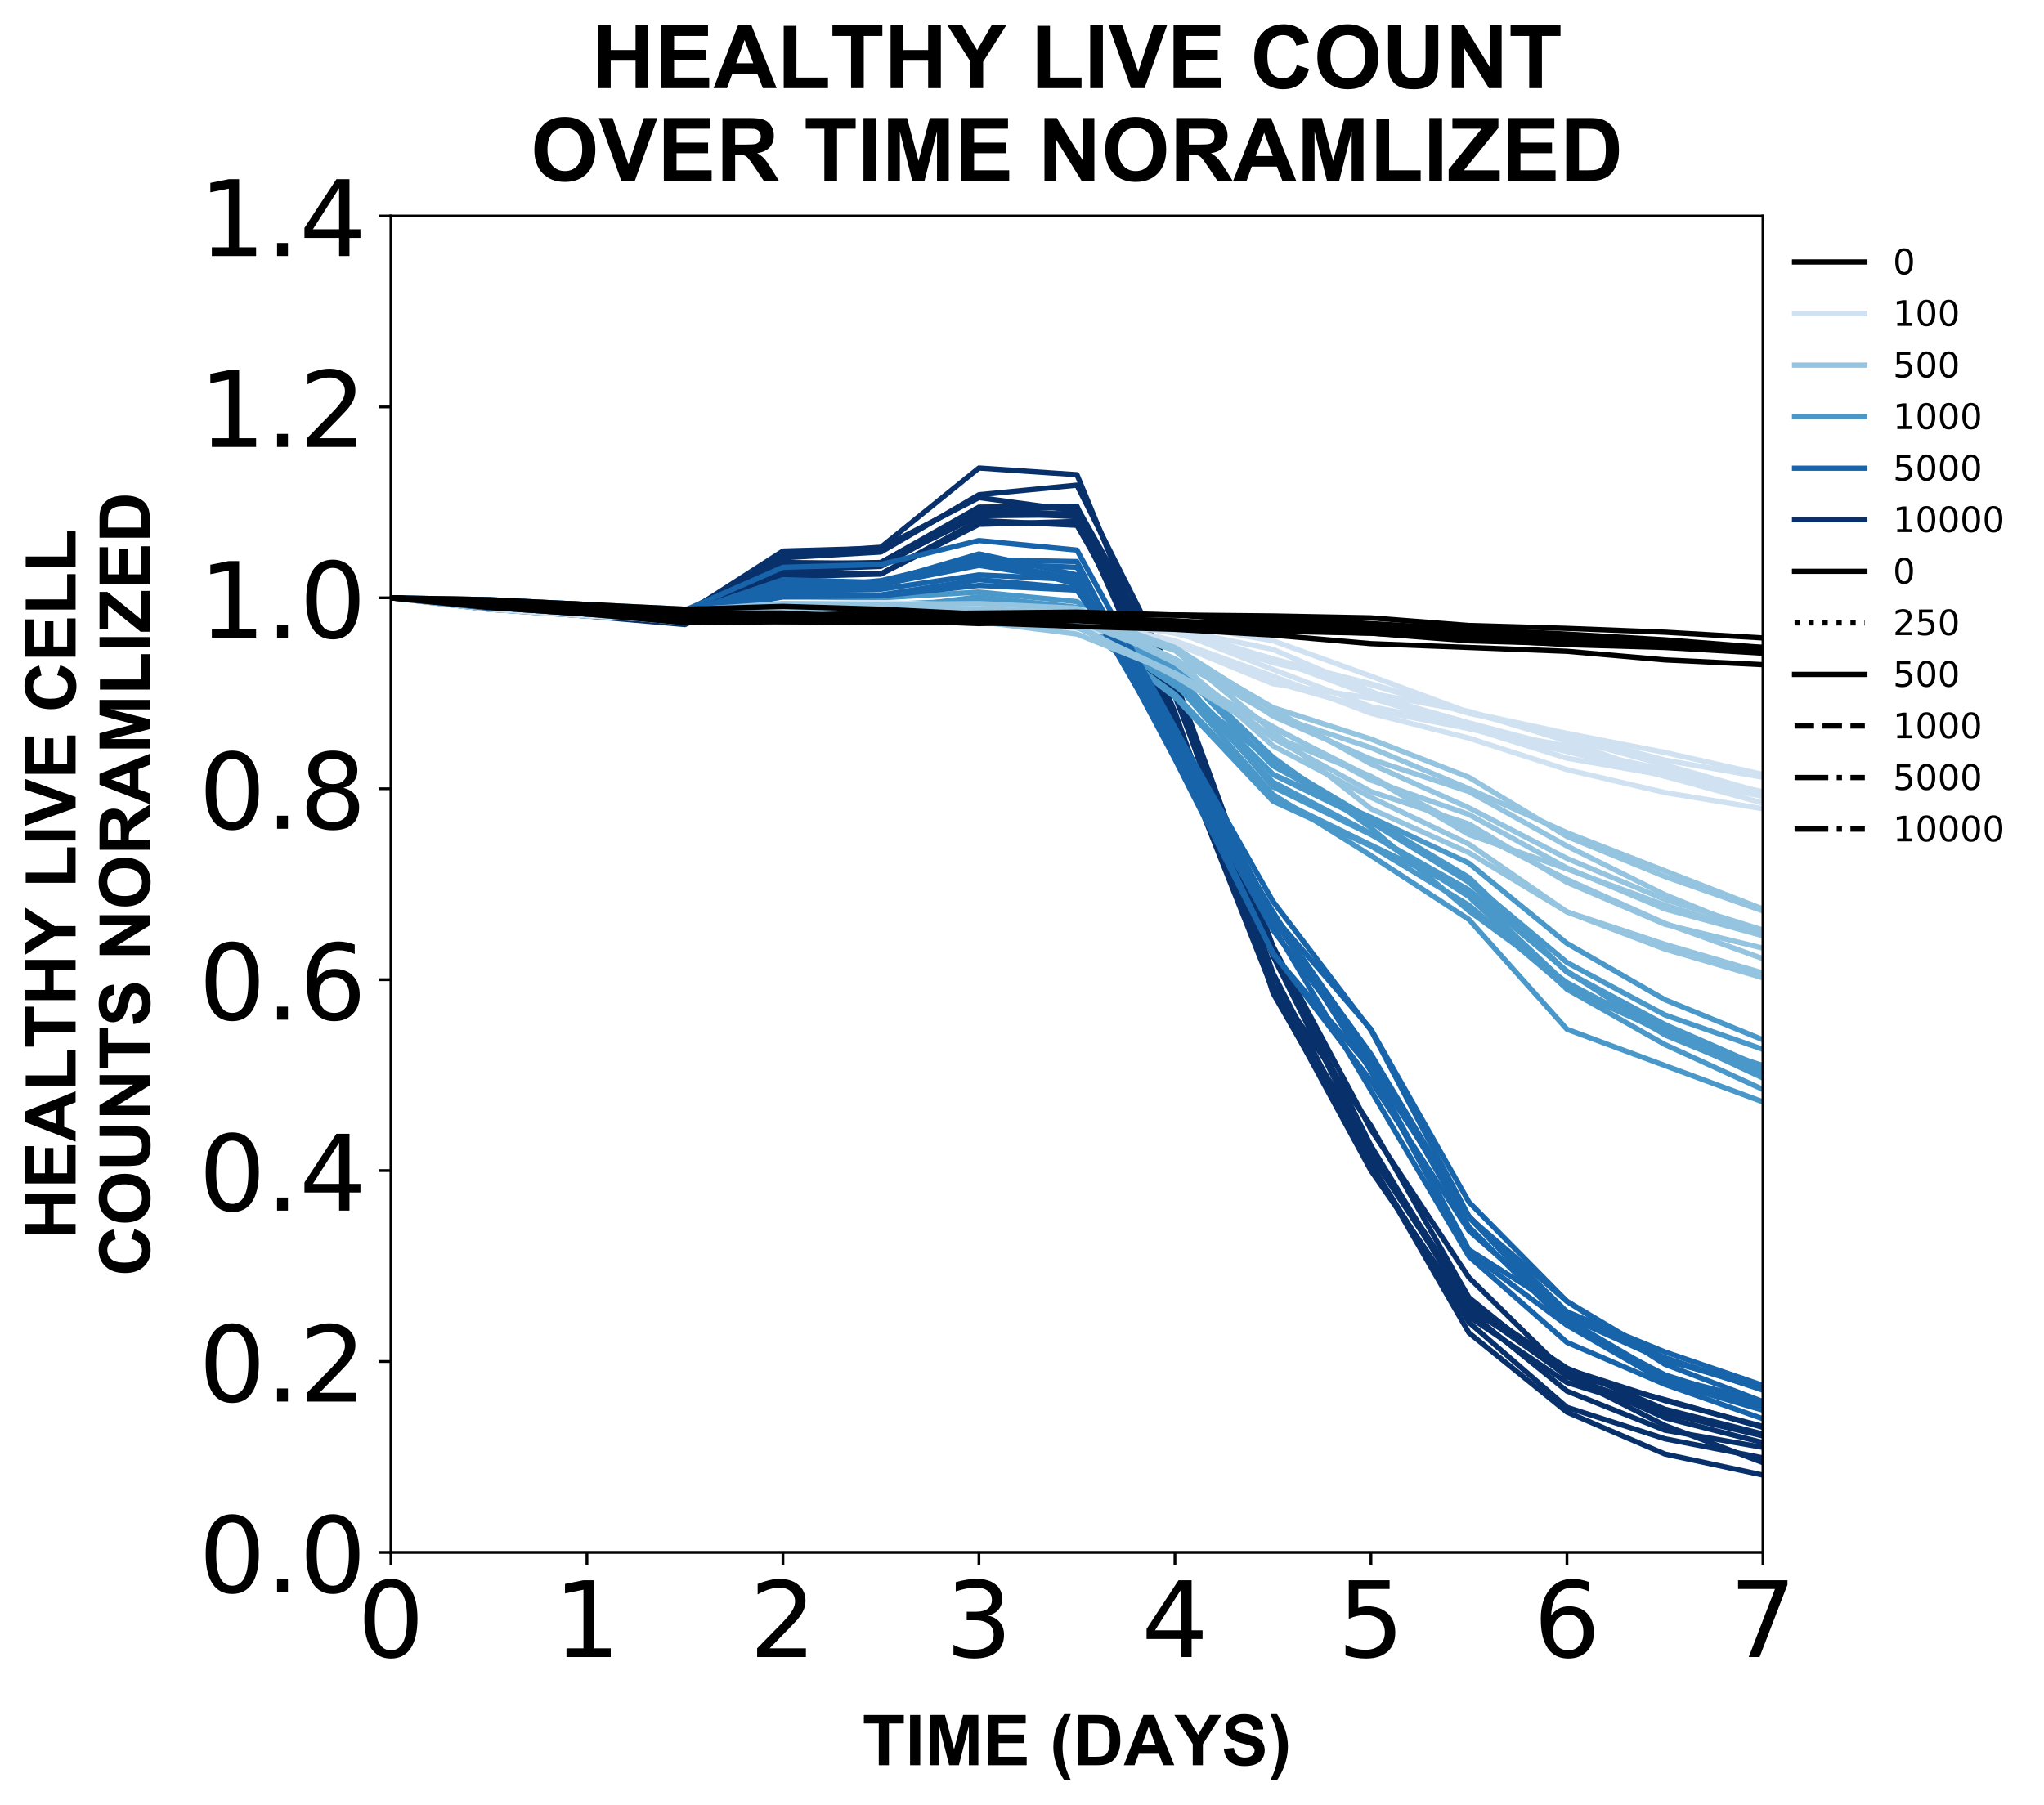 <?xml version="1.0" encoding="utf-8" standalone="no"?>
<!DOCTYPE svg PUBLIC "-//W3C//DTD SVG 1.1//EN"
  "http://www.w3.org/Graphics/SVG/1.1/DTD/svg11.dtd">
<!-- Created with matplotlib (https://matplotlib.org/) -->
<svg height="514.025pt" version="1.1" viewBox="0 0 581.91 514.025" width="581.91pt" xmlns="http://www.w3.org/2000/svg" xmlns:xlink="http://www.w3.org/1999/xlink">
 <defs>
  <style type="text/css">
*{stroke-linecap:butt;stroke-linejoin:round;}
  </style>
 </defs>
 <g id="figure_1">
  <g id="patch_1">
   <path d="M 0 514.025 
L 581.91 514.025 
L 581.91 0 
L 0 0 
z
" style="fill:#ffffff;"/>
  </g>
  <g id="axes_1">
   <g id="patch_2">
    <path d="M 111.297 442.022 
L 501.897 442.022 
L 501.897 61.502 
L 111.297 61.502 
z
" style="fill:#ffffff;"/>
   </g>
   <g id="matplotlib.axis_1">
    <g id="xtick_1">
     <g id="line2d_1">
      <defs>
       <path d="M 0 0 
L 0 3.5 
" id="m73f2a3b306" style="stroke:#000000;stroke-width:0.8;"/>
      </defs>
      <g>
       <use style="stroke:#000000;stroke-width:0.8;" x="111.297" xlink:href="#m73f2a3b306" y="442.022"/>
      </g>
     </g>
     <g id="text_1">
      <!-- 0 -->
      <defs>
       <path d="M 31.781 66.406 
Q 24.172 66.406 20.328 58.906 
Q 16.5 51.422 16.5 36.375 
Q 16.5 21.391 20.328 13.891 
Q 24.172 6.391 31.781 6.391 
Q 39.453 6.391 43.281 13.891 
Q 47.125 21.391 47.125 36.375 
Q 47.125 51.422 43.281 58.906 
Q 39.453 66.406 31.781 66.406 
z
M 31.781 74.219 
Q 44.047 74.219 50.516 64.516 
Q 56.984 54.828 56.984 36.375 
Q 56.984 17.969 50.516 8.266 
Q 44.047 -1.422 31.781 -1.422 
Q 19.531 -1.422 13.062 8.266 
Q 6.594 17.969 6.594 36.375 
Q 6.594 54.828 13.062 64.516 
Q 19.531 74.219 31.781 74.219 
z
" id="DejaVuSans-48"/>
      </defs>
      <g transform="translate(101.754 471.817)scale(0.3 -0.3)">
       <use xlink:href="#DejaVuSans-48"/>
      </g>
     </g>
    </g>
    <g id="xtick_2">
     <g id="line2d_2">
      <g>
       <use style="stroke:#000000;stroke-width:0.8;" x="167.097" xlink:href="#m73f2a3b306" y="442.022"/>
      </g>
     </g>
     <g id="text_2">
      <!-- 1 -->
      <defs>
       <path d="M 12.406 8.297 
L 28.516 8.297 
L 28.516 63.922 
L 10.984 60.406 
L 10.984 69.391 
L 28.422 72.906 
L 38.281 72.906 
L 38.281 8.297 
L 54.391 8.297 
L 54.391 0 
L 12.406 0 
z
" id="DejaVuSans-49"/>
      </defs>
      <g transform="translate(157.554 471.817)scale(0.3 -0.3)">
       <use xlink:href="#DejaVuSans-49"/>
      </g>
     </g>
    </g>
    <g id="xtick_3">
     <g id="line2d_3">
      <g>
       <use style="stroke:#000000;stroke-width:0.8;" x="222.898" xlink:href="#m73f2a3b306" y="442.022"/>
      </g>
     </g>
     <g id="text_3">
      <!-- 2 -->
      <defs>
       <path d="M 19.188 8.297 
L 53.609 8.297 
L 53.609 0 
L 7.328 0 
L 7.328 8.297 
Q 12.938 14.109 22.625 23.891 
Q 32.328 33.688 34.812 36.531 
Q 39.547 41.844 41.422 45.531 
Q 43.312 49.219 43.312 52.781 
Q 43.312 58.594 39.234 62.25 
Q 35.156 65.922 28.609 65.922 
Q 23.969 65.922 18.812 64.312 
Q 13.672 62.703 7.812 59.422 
L 7.812 69.391 
Q 13.766 71.781 18.938 73 
Q 24.125 74.219 28.422 74.219 
Q 39.75 74.219 46.484 68.547 
Q 53.219 62.891 53.219 53.422 
Q 53.219 48.922 51.531 44.891 
Q 49.859 40.875 45.406 35.406 
Q 44.188 33.984 37.641 27.219 
Q 31.109 20.453 19.188 8.297 
z
" id="DejaVuSans-50"/>
      </defs>
      <g transform="translate(213.354 471.817)scale(0.3 -0.3)">
       <use xlink:href="#DejaVuSans-50"/>
      </g>
     </g>
    </g>
    <g id="xtick_4">
     <g id="line2d_4">
      <g>
       <use style="stroke:#000000;stroke-width:0.8;" x="278.697" xlink:href="#m73f2a3b306" y="442.022"/>
      </g>
     </g>
     <g id="text_4">
      <!-- 3 -->
      <defs>
       <path d="M 40.578 39.312 
Q 47.656 37.797 51.625 33 
Q 55.609 28.219 55.609 21.188 
Q 55.609 10.406 48.188 4.484 
Q 40.766 -1.422 27.094 -1.422 
Q 22.516 -1.422 17.656 -0.516 
Q 12.797 0.391 7.625 2.203 
L 7.625 11.719 
Q 11.719 9.328 16.594 8.109 
Q 21.484 6.891 26.812 6.891 
Q 36.078 6.891 40.938 10.547 
Q 45.797 14.203 45.797 21.188 
Q 45.797 27.641 41.281 31.266 
Q 36.766 34.906 28.719 34.906 
L 20.219 34.906 
L 20.219 43.016 
L 29.109 43.016 
Q 36.375 43.016 40.234 45.922 
Q 44.094 48.828 44.094 54.297 
Q 44.094 59.906 40.109 62.906 
Q 36.141 65.922 28.719 65.922 
Q 24.656 65.922 20.016 65.031 
Q 15.375 64.156 9.812 62.312 
L 9.812 71.094 
Q 15.438 72.656 20.344 73.438 
Q 25.25 74.219 29.594 74.219 
Q 40.828 74.219 47.359 69.109 
Q 53.906 64.016 53.906 55.328 
Q 53.906 49.266 50.438 45.094 
Q 46.969 40.922 40.578 39.312 
z
" id="DejaVuSans-51"/>
      </defs>
      <g transform="translate(269.154 471.817)scale(0.3 -0.3)">
       <use xlink:href="#DejaVuSans-51"/>
      </g>
     </g>
    </g>
    <g id="xtick_5">
     <g id="line2d_5">
      <g>
       <use style="stroke:#000000;stroke-width:0.8;" x="334.498" xlink:href="#m73f2a3b306" y="442.022"/>
      </g>
     </g>
     <g id="text_5">
      <!-- 4 -->
      <defs>
       <path d="M 37.797 64.312 
L 12.891 25.391 
L 37.797 25.391 
z
M 35.203 72.906 
L 47.609 72.906 
L 47.609 25.391 
L 58.016 25.391 
L 58.016 17.188 
L 47.609 17.188 
L 47.609 0 
L 37.797 0 
L 37.797 17.188 
L 4.891 17.188 
L 4.891 26.703 
z
" id="DejaVuSans-52"/>
      </defs>
      <g transform="translate(324.954 471.817)scale(0.3 -0.3)">
       <use xlink:href="#DejaVuSans-52"/>
      </g>
     </g>
    </g>
    <g id="xtick_6">
     <g id="line2d_6">
      <g>
       <use style="stroke:#000000;stroke-width:0.8;" x="390.298" xlink:href="#m73f2a3b306" y="442.022"/>
      </g>
     </g>
     <g id="text_6">
      <!-- 5 -->
      <defs>
       <path d="M 10.797 72.906 
L 49.516 72.906 
L 49.516 64.594 
L 19.828 64.594 
L 19.828 46.734 
Q 21.969 47.469 24.109 47.828 
Q 26.266 48.188 28.422 48.188 
Q 40.625 48.188 47.75 41.5 
Q 54.891 34.812 54.891 23.391 
Q 54.891 11.625 47.562 5.094 
Q 40.234 -1.422 26.906 -1.422 
Q 22.312 -1.422 17.547 -0.641 
Q 12.797 0.141 7.719 1.703 
L 7.719 11.625 
Q 12.109 9.234 16.797 8.062 
Q 21.484 6.891 26.703 6.891 
Q 35.156 6.891 40.078 11.328 
Q 45.016 15.766 45.016 23.391 
Q 45.016 31 40.078 35.438 
Q 35.156 39.891 26.703 39.891 
Q 22.75 39.891 18.812 39.016 
Q 14.891 38.141 10.797 36.281 
z
" id="DejaVuSans-53"/>
      </defs>
      <g transform="translate(380.754 471.817)scale(0.3 -0.3)">
       <use xlink:href="#DejaVuSans-53"/>
      </g>
     </g>
    </g>
    <g id="xtick_7">
     <g id="line2d_7">
      <g>
       <use style="stroke:#000000;stroke-width:0.8;" x="446.098" xlink:href="#m73f2a3b306" y="442.022"/>
      </g>
     </g>
     <g id="text_7">
      <!-- 6 -->
      <defs>
       <path d="M 33.016 40.375 
Q 26.375 40.375 22.484 35.828 
Q 18.609 31.297 18.609 23.391 
Q 18.609 15.531 22.484 10.953 
Q 26.375 6.391 33.016 6.391 
Q 39.656 6.391 43.531 10.953 
Q 47.406 15.531 47.406 23.391 
Q 47.406 31.297 43.531 35.828 
Q 39.656 40.375 33.016 40.375 
z
M 52.594 71.297 
L 52.594 62.312 
Q 48.875 64.062 45.094 64.984 
Q 41.312 65.922 37.594 65.922 
Q 27.828 65.922 22.672 59.328 
Q 17.531 52.734 16.797 39.406 
Q 19.672 43.656 24.016 45.922 
Q 28.375 48.188 33.594 48.188 
Q 44.578 48.188 50.953 41.516 
Q 57.328 34.859 57.328 23.391 
Q 57.328 12.156 50.688 5.359 
Q 44.047 -1.422 33.016 -1.422 
Q 20.359 -1.422 13.672 8.266 
Q 6.984 17.969 6.984 36.375 
Q 6.984 53.656 15.188 63.938 
Q 23.391 74.219 37.203 74.219 
Q 40.922 74.219 44.703 73.484 
Q 48.484 72.75 52.594 71.297 
z
" id="DejaVuSans-54"/>
      </defs>
      <g transform="translate(436.554 471.817)scale(0.3 -0.3)">
       <use xlink:href="#DejaVuSans-54"/>
      </g>
     </g>
    </g>
    <g id="xtick_8">
     <g id="line2d_8">
      <g>
       <use style="stroke:#000000;stroke-width:0.8;" x="501.897" xlink:href="#m73f2a3b306" y="442.022"/>
      </g>
     </g>
     <g id="text_8">
      <!-- 7 -->
      <defs>
       <path d="M 8.203 72.906 
L 55.078 72.906 
L 55.078 68.703 
L 28.609 0 
L 18.312 0 
L 43.219 64.594 
L 8.203 64.594 
z
" id="DejaVuSans-55"/>
      </defs>
      <g transform="translate(492.354 471.817)scale(0.3 -0.3)">
       <use xlink:href="#DejaVuSans-55"/>
      </g>
     </g>
    </g>
    <g id="text_9">
     <!-- TIME (DAYS) -->
     <defs>
      <path d="M 23.391 0 
L 23.391 59.469 
L 2.156 59.469 
L 2.156 71.578 
L 59.031 71.578 
L 59.031 59.469 
L 37.844 59.469 
L 37.844 0 
z
" id="Arial-BoldMT-84"/>
      <path d="M 6.844 0 
L 6.844 71.578 
L 21.297 71.578 
L 21.297 0 
z
" id="Arial-BoldMT-73"/>
      <path d="M 7.078 0 
L 7.078 71.578 
L 28.719 71.578 
L 41.703 22.75 
L 54.547 71.578 
L 76.219 71.578 
L 76.219 0 
L 62.797 0 
L 62.797 56.344 
L 48.578 0 
L 34.672 0 
L 20.516 56.344 
L 20.516 0 
z
" id="Arial-BoldMT-77"/>
      <path d="M 7.281 0 
L 7.281 71.578 
L 60.359 71.578 
L 60.359 59.469 
L 21.734 59.469 
L 21.734 43.609 
L 57.672 43.609 
L 57.672 31.547 
L 21.734 31.547 
L 21.734 12.062 
L 61.719 12.062 
L 61.719 0 
z
" id="Arial-BoldMT-69"/>
      <path id="Arial-BoldMT-32"/>
      <path d="M 29.938 -21.047 
L 20.516 -21.047 
Q 13.031 -9.766 9.125 2.391 
Q 5.219 14.547 5.219 25.922 
Q 5.219 40.047 10.062 52.641 
Q 14.266 63.578 20.703 72.797 
L 30.078 72.797 
Q 23.391 58.016 20.875 47.625 
Q 18.359 37.25 18.359 25.641 
Q 18.359 17.625 19.844 9.219 
Q 21.344 0.828 23.922 -6.734 
Q 25.641 -11.719 29.938 -21.047 
z
" id="Arial-BoldMT-40"/>
      <path d="M 7.234 71.578 
L 33.641 71.578 
Q 42.578 71.578 47.266 70.219 
Q 53.562 68.359 58.047 63.625 
Q 62.547 58.891 64.891 52.031 
Q 67.234 45.172 67.234 35.109 
Q 67.234 26.266 65.047 19.875 
Q 62.359 12.062 57.375 7.234 
Q 53.609 3.562 47.219 1.516 
Q 42.438 0 34.422 0 
L 7.234 0 
z
M 21.688 59.469 
L 21.688 12.062 
L 32.469 12.062 
Q 38.531 12.062 41.219 12.75 
Q 44.734 13.625 47.047 15.719 
Q 49.359 17.828 50.828 22.625 
Q 52.297 27.438 52.297 35.75 
Q 52.297 44.047 50.828 48.484 
Q 49.359 52.938 46.719 55.422 
Q 44.094 57.906 40.047 58.797 
Q 37.016 59.469 28.172 59.469 
z
" id="Arial-BoldMT-68"/>
      <path d="M 71.828 0 
L 56.109 0 
L 49.859 16.266 
L 21.234 16.266 
L 15.328 0 
L 0 0 
L 27.875 71.578 
L 43.172 71.578 
z
M 45.219 28.328 
L 35.359 54.891 
L 25.688 28.328 
z
" id="Arial-BoldMT-65"/>
      <path d="M 26.078 0 
L 26.078 30.125 
L -0.141 71.578 
L 16.797 71.578 
L 33.641 43.266 
L 50.141 71.578 
L 66.797 71.578 
L 40.484 30.031 
L 40.484 0 
z
" id="Arial-BoldMT-89"/>
      <path d="M 3.609 23.297 
L 17.672 24.656 
Q 18.953 17.578 22.828 14.25 
Q 26.703 10.938 33.297 10.938 
Q 40.281 10.938 43.812 13.891 
Q 47.359 16.844 47.359 20.797 
Q 47.359 23.344 45.875 25.125 
Q 44.391 26.906 40.672 28.219 
Q 38.141 29.109 29.109 31.344 
Q 17.484 34.234 12.797 38.422 
Q 6.203 44.344 6.203 52.828 
Q 6.203 58.297 9.297 63.062 
Q 12.406 67.828 18.234 70.312 
Q 24.078 72.797 32.328 72.797 
Q 45.797 72.797 52.609 66.891 
Q 59.422 60.984 59.766 51.125 
L 45.312 50.484 
Q 44.391 56 41.328 58.422 
Q 38.281 60.844 32.172 60.844 
Q 25.875 60.844 22.312 58.25 
Q 20.016 56.594 20.016 53.812 
Q 20.016 51.266 22.172 49.469 
Q 24.906 47.172 35.453 44.672 
Q 46 42.188 51.047 39.516 
Q 56.109 36.859 58.953 32.25 
Q 61.812 27.641 61.812 20.844 
Q 61.812 14.703 58.391 9.328 
Q 54.984 3.953 48.734 1.344 
Q 42.484 -1.266 33.156 -1.266 
Q 19.578 -1.266 12.297 5 
Q 5.031 11.281 3.609 23.297 
z
" id="Arial-BoldMT-83"/>
      <path d="M 3.375 -21.047 
Q 7.422 -12.359 9.078 -7.719 
Q 10.75 -3.078 12.156 2.969 
Q 13.578 9.031 14.25 14.469 
Q 14.938 19.922 14.938 25.641 
Q 14.938 37.25 12.453 47.625 
Q 9.969 58.016 3.266 72.797 
L 12.594 72.797 
Q 19.969 62.312 24.047 50.531 
Q 28.125 38.766 28.125 26.656 
Q 28.125 16.453 24.906 4.781 
Q 21.234 -8.297 12.844 -21.047 
z
" id="Arial-BoldMT-41"/>
     </defs>
     <g transform="translate(245.504 502.615)scale(0.2 -0.2)">
      <use xlink:href="#Arial-BoldMT-84"/>
      <use x="61.084" xlink:href="#Arial-BoldMT-73"/>
      <use x="88.867" xlink:href="#Arial-BoldMT-77"/>
      <use x="172.168" xlink:href="#Arial-BoldMT-69"/>
      <use x="238.867" xlink:href="#Arial-BoldMT-32"/>
      <use x="266.65" xlink:href="#Arial-BoldMT-40"/>
      <use x="299.951" xlink:href="#Arial-BoldMT-68"/>
      <use x="372.168" xlink:href="#Arial-BoldMT-65"/>
      <use x="444.244" xlink:href="#Arial-BoldMT-89"/>
      <use x="510.943" xlink:href="#Arial-BoldMT-83"/>
      <use x="577.643" xlink:href="#Arial-BoldMT-41"/>
     </g>
    </g>
   </g>
   <g id="matplotlib.axis_2">
    <g id="ytick_1">
     <g id="line2d_9">
      <defs>
       <path d="M 0 0 
L -3.5 0 
" id="mdf07c6400a" style="stroke:#000000;stroke-width:0.8;"/>
      </defs>
      <g>
       <use style="stroke:#000000;stroke-width:0.8;" x="111.297" xlink:href="#mdf07c6400a" y="442.022"/>
      </g>
     </g>
     <g id="text_10">
      <!-- 0.0 -->
      <defs>
       <path d="M 10.688 12.406 
L 21 12.406 
L 21 0 
L 10.688 0 
z
" id="DejaVuSans-46"/>
      </defs>
      <g transform="translate(56.588 453.419)scale(0.3 -0.3)">
       <use xlink:href="#DejaVuSans-48"/>
       <use x="63.623" xlink:href="#DejaVuSans-46"/>
       <use x="95.41" xlink:href="#DejaVuSans-48"/>
      </g>
     </g>
    </g>
    <g id="ytick_2">
     <g id="line2d_10">
      <g>
       <use style="stroke:#000000;stroke-width:0.8;" x="111.297" xlink:href="#mdf07c6400a" y="387.662"/>
      </g>
     </g>
     <g id="text_11">
      <!-- 0.2 -->
      <g transform="translate(56.588 399.059)scale(0.3 -0.3)">
       <use xlink:href="#DejaVuSans-48"/>
       <use x="63.623" xlink:href="#DejaVuSans-46"/>
       <use x="95.41" xlink:href="#DejaVuSans-50"/>
      </g>
     </g>
    </g>
    <g id="ytick_3">
     <g id="line2d_11">
      <g>
       <use style="stroke:#000000;stroke-width:0.8;" x="111.297" xlink:href="#mdf07c6400a" y="333.302"/>
      </g>
     </g>
     <g id="text_12">
      <!-- 0.4 -->
      <g transform="translate(56.588 344.699)scale(0.3 -0.3)">
       <use xlink:href="#DejaVuSans-48"/>
       <use x="63.623" xlink:href="#DejaVuSans-46"/>
       <use x="95.41" xlink:href="#DejaVuSans-52"/>
      </g>
     </g>
    </g>
    <g id="ytick_4">
     <g id="line2d_12">
      <g>
       <use style="stroke:#000000;stroke-width:0.8;" x="111.297" xlink:href="#mdf07c6400a" y="278.942"/>
      </g>
     </g>
     <g id="text_13">
      <!-- 0.6 -->
      <g transform="translate(56.588 290.339)scale(0.3 -0.3)">
       <use xlink:href="#DejaVuSans-48"/>
       <use x="63.623" xlink:href="#DejaVuSans-46"/>
       <use x="95.41" xlink:href="#DejaVuSans-54"/>
      </g>
     </g>
    </g>
    <g id="ytick_5">
     <g id="line2d_13">
      <g>
       <use style="stroke:#000000;stroke-width:0.8;" x="111.297" xlink:href="#mdf07c6400a" y="224.582"/>
      </g>
     </g>
     <g id="text_14">
      <!-- 0.8 -->
      <defs>
       <path d="M 31.781 34.625 
Q 24.75 34.625 20.719 30.859 
Q 16.703 27.094 16.703 20.516 
Q 16.703 13.922 20.719 10.156 
Q 24.75 6.391 31.781 6.391 
Q 38.812 6.391 42.859 10.172 
Q 46.922 13.969 46.922 20.516 
Q 46.922 27.094 42.891 30.859 
Q 38.875 34.625 31.781 34.625 
z
M 21.922 38.812 
Q 15.578 40.375 12.031 44.719 
Q 8.5 49.078 8.5 55.328 
Q 8.5 64.062 14.719 69.141 
Q 20.953 74.219 31.781 74.219 
Q 42.672 74.219 48.875 69.141 
Q 55.078 64.062 55.078 55.328 
Q 55.078 49.078 51.531 44.719 
Q 48 40.375 41.703 38.812 
Q 48.828 37.156 52.797 32.312 
Q 56.781 27.484 56.781 20.516 
Q 56.781 9.906 50.312 4.234 
Q 43.844 -1.422 31.781 -1.422 
Q 19.734 -1.422 13.25 4.234 
Q 6.781 9.906 6.781 20.516 
Q 6.781 27.484 10.781 32.312 
Q 14.797 37.156 21.922 38.812 
z
M 18.312 54.391 
Q 18.312 48.734 21.844 45.562 
Q 25.391 42.391 31.781 42.391 
Q 38.141 42.391 41.719 45.562 
Q 45.312 48.734 45.312 54.391 
Q 45.312 60.062 41.719 63.234 
Q 38.141 66.406 31.781 66.406 
Q 25.391 66.406 21.844 63.234 
Q 18.312 60.062 18.312 54.391 
z
" id="DejaVuSans-56"/>
      </defs>
      <g transform="translate(56.588 235.979)scale(0.3 -0.3)">
       <use xlink:href="#DejaVuSans-48"/>
       <use x="63.623" xlink:href="#DejaVuSans-46"/>
       <use x="95.41" xlink:href="#DejaVuSans-56"/>
      </g>
     </g>
    </g>
    <g id="ytick_6">
     <g id="line2d_14">
      <g>
       <use style="stroke:#000000;stroke-width:0.8;" x="111.297" xlink:href="#mdf07c6400a" y="170.222"/>
      </g>
     </g>
     <g id="text_15">
      <!-- 1.0 -->
      <g transform="translate(56.588 181.619)scale(0.3 -0.3)">
       <use xlink:href="#DejaVuSans-49"/>
       <use x="63.623" xlink:href="#DejaVuSans-46"/>
       <use x="95.41" xlink:href="#DejaVuSans-48"/>
      </g>
     </g>
    </g>
    <g id="ytick_7">
     <g id="line2d_15">
      <g>
       <use style="stroke:#000000;stroke-width:0.8;" x="111.297" xlink:href="#mdf07c6400a" y="115.862"/>
      </g>
     </g>
     <g id="text_16">
      <!-- 1.2 -->
      <g transform="translate(56.588 127.259)scale(0.3 -0.3)">
       <use xlink:href="#DejaVuSans-49"/>
       <use x="63.623" xlink:href="#DejaVuSans-46"/>
       <use x="95.41" xlink:href="#DejaVuSans-50"/>
      </g>
     </g>
    </g>
    <g id="ytick_8">
     <g id="line2d_16">
      <g>
       <use style="stroke:#000000;stroke-width:0.8;" x="111.297" xlink:href="#mdf07c6400a" y="61.502"/>
      </g>
     </g>
     <g id="text_17">
      <!-- 1.4 -->
      <g transform="translate(56.588 72.899)scale(0.3 -0.3)">
       <use xlink:href="#DejaVuSans-49"/>
       <use x="63.623" xlink:href="#DejaVuSans-46"/>
       <use x="95.41" xlink:href="#DejaVuSans-52"/>
      </g>
     </g>
    </g>
    <g id="text_18">
     <!-- HEALTHY LIVE CELL -->
     <defs>
      <path d="M 7.328 0 
L 7.328 71.578 
L 21.781 71.578 
L 21.781 43.406 
L 50.094 43.406 
L 50.094 71.578 
L 64.547 71.578 
L 64.547 0 
L 50.094 0 
L 50.094 31.297 
L 21.781 31.297 
L 21.781 0 
z
" id="Arial-BoldMT-72"/>
      <path d="M 7.672 0 
L 7.672 71 
L 22.125 71 
L 22.125 12.062 
L 58.062 12.062 
L 58.062 0 
z
" id="Arial-BoldMT-76"/>
      <path d="M 25.531 0 
L -0.047 71.578 
L 15.625 71.578 
L 33.734 18.609 
L 51.266 71.578 
L 66.609 71.578 
L 40.969 0 
z
" id="Arial-BoldMT-86"/>
      <path d="M 53.078 26.312 
L 67.094 21.875 
Q 63.875 10.156 56.375 4.469 
Q 48.875 -1.219 37.359 -1.219 
Q 23.094 -1.219 13.906 8.516 
Q 4.734 18.266 4.734 35.156 
Q 4.734 53.031 13.953 62.906 
Q 23.188 72.797 38.234 72.797 
Q 51.375 72.797 59.578 65.047 
Q 64.453 60.453 66.891 51.859 
L 52.594 48.438 
Q 51.312 54 47.281 57.219 
Q 43.266 60.453 37.5 60.453 
Q 29.547 60.453 24.578 54.734 
Q 19.625 49.031 19.625 36.234 
Q 19.625 22.656 24.5 16.891 
Q 29.391 11.141 37.203 11.141 
Q 42.969 11.141 47.109 14.797 
Q 51.266 18.453 53.078 26.312 
z
" id="Arial-BoldMT-67"/>
     </defs>
     <g transform="translate(21.516 352.862)rotate(-90)scale(0.2 -0.2)">
      <use xlink:href="#Arial-BoldMT-72"/>
      <use x="72.217" xlink:href="#Arial-BoldMT-69"/>
      <use x="138.916" xlink:href="#Arial-BoldMT-65"/>
      <use x="211.133" xlink:href="#Arial-BoldMT-76"/>
      <use x="272.107" xlink:href="#Arial-BoldMT-84"/>
      <use x="333.191" xlink:href="#Arial-BoldMT-72"/>
      <use x="405.408" xlink:href="#Arial-BoldMT-89"/>
      <use x="472.092" xlink:href="#Arial-BoldMT-32"/>
      <use x="499.875" xlink:href="#Arial-BoldMT-76"/>
      <use x="560.959" xlink:href="#Arial-BoldMT-73"/>
      <use x="588.742" xlink:href="#Arial-BoldMT-86"/>
      <use x="655.441" xlink:href="#Arial-BoldMT-69"/>
      <use x="722.141" xlink:href="#Arial-BoldMT-32"/>
      <use x="749.924" xlink:href="#Arial-BoldMT-67"/>
      <use x="822.141" xlink:href="#Arial-BoldMT-69"/>
      <use x="888.84" xlink:href="#Arial-BoldMT-76"/>
      <use x="949.924" xlink:href="#Arial-BoldMT-76"/>
     </g>
     <!-- COUNTS NORAMLIZED -->
     <defs>
      <path d="M 4.344 35.359 
Q 4.344 46.297 7.625 53.719 
Q 10.062 59.188 14.281 63.531 
Q 18.5 67.875 23.531 69.969 
Q 30.219 72.797 38.969 72.797 
Q 54.781 72.797 64.281 62.984 
Q 73.781 53.172 73.781 35.688 
Q 73.781 18.359 64.359 8.562 
Q 54.938 -1.219 39.156 -1.219 
Q 23.188 -1.219 13.766 8.516 
Q 4.344 18.266 4.344 35.359 
z
M 19.234 35.844 
Q 19.234 23.688 24.844 17.406 
Q 30.469 11.141 39.109 11.141 
Q 47.75 11.141 53.297 17.359 
Q 58.844 23.578 58.844 36.031 
Q 58.844 48.344 53.438 54.391 
Q 48.047 60.453 39.109 60.453 
Q 30.172 60.453 24.703 54.312 
Q 19.234 48.188 19.234 35.844 
z
" id="Arial-BoldMT-79"/>
      <path d="M 7.172 71.578 
L 21.625 71.578 
L 21.625 32.812 
Q 21.625 23.578 22.172 20.844 
Q 23.094 16.453 26.578 13.797 
Q 30.078 11.141 36.141 11.141 
Q 42.281 11.141 45.406 13.641 
Q 48.531 16.156 49.172 19.812 
Q 49.812 23.484 49.812 31.984 
L 49.812 71.578 
L 64.266 71.578 
L 64.266 33.984 
Q 64.266 21.094 63.094 15.766 
Q 61.922 10.453 58.766 6.781 
Q 55.609 3.125 50.328 0.953 
Q 45.062 -1.219 36.578 -1.219 
Q 26.312 -1.219 21.016 1.141 
Q 15.719 3.516 12.641 7.297 
Q 9.578 11.078 8.594 15.234 
Q 7.172 21.391 7.172 33.406 
z
" id="Arial-BoldMT-85"/>
      <path d="M 7.422 0 
L 7.422 71.578 
L 21.484 71.578 
L 50.781 23.781 
L 50.781 71.578 
L 64.203 71.578 
L 64.203 0 
L 49.703 0 
L 20.844 46.688 
L 20.844 0 
z
" id="Arial-BoldMT-78"/>
      <path d="M 7.328 0 
L 7.328 71.578 
L 37.75 71.578 
Q 49.219 71.578 54.422 69.641 
Q 59.625 67.719 62.75 62.781 
Q 65.875 57.859 65.875 51.516 
Q 65.875 43.453 61.125 38.203 
Q 56.391 32.953 46.969 31.594 
Q 51.656 28.859 54.703 25.578 
Q 57.766 22.312 62.938 13.969 
L 71.688 0 
L 54.391 0 
L 43.953 15.578 
Q 38.375 23.922 36.328 26.094 
Q 34.281 28.266 31.984 29.078 
Q 29.688 29.891 24.703 29.891 
L 21.781 29.891 
L 21.781 0 
z
M 21.781 41.312 
L 32.469 41.312 
Q 42.875 41.312 45.453 42.188 
Q 48.047 43.062 49.516 45.203 
Q 50.984 47.359 50.984 50.594 
Q 50.984 54.203 49.047 56.422 
Q 47.125 58.641 43.609 59.234 
Q 41.844 59.469 33.062 59.469 
L 21.781 59.469 
z
" id="Arial-BoldMT-82"/>
      <path d="M 1.078 0 
L 1.078 13.031 
L 38.672 59.469 
L 5.328 59.469 
L 5.328 71.578 
L 57.719 71.578 
L 57.719 60.359 
L 18.5 12.062 
L 59.234 12.062 
L 59.234 0 
z
" id="Arial-BoldMT-90"/>
     </defs>
     <g transform="translate(42.641 363.421)rotate(-90)scale(0.2 -0.2)">
      <use xlink:href="#Arial-BoldMT-67"/>
      <use x="72.217" xlink:href="#Arial-BoldMT-79"/>
      <use x="150" xlink:href="#Arial-BoldMT-85"/>
      <use x="222.217" xlink:href="#Arial-BoldMT-78"/>
      <use x="294.434" xlink:href="#Arial-BoldMT-84"/>
      <use x="355.518" xlink:href="#Arial-BoldMT-83"/>
      <use x="422.217" xlink:href="#Arial-BoldMT-32"/>
      <use x="450" xlink:href="#Arial-BoldMT-78"/>
      <use x="522.217" xlink:href="#Arial-BoldMT-79"/>
      <use x="600" xlink:href="#Arial-BoldMT-82"/>
      <use x="672.217" xlink:href="#Arial-BoldMT-65"/>
      <use x="744.434" xlink:href="#Arial-BoldMT-77"/>
      <use x="827.734" xlink:href="#Arial-BoldMT-76"/>
      <use x="888.818" xlink:href="#Arial-BoldMT-73"/>
      <use x="916.602" xlink:href="#Arial-BoldMT-90"/>
      <use x="977.686" xlink:href="#Arial-BoldMT-69"/>
      <use x="1044.385" xlink:href="#Arial-BoldMT-68"/>
     </g>
    </g>
   </g>
   <g id="line2d_17">
    <path clip-path="url(#pcd8ed21c3e)" d="M 111.297 170.222 
L 139.197 171.852 
L 167.097 173.483 
L 194.998 175.658 
L 222.898 162.339 
L 250.798 161.252 
L 278.697 145.76 
L 306.598 147.119 
L 334.498 207.73 
L 362.397 281.66 
L 390.298 328.953 
L 418.197 371.082 
L 446.098 389.564 
L 473.998 401.252 
L 501.897 408.318 
" style="fill:none;stroke:#08306b;stroke-linecap:square;stroke-width:1.5;"/>
   </g>
   <g id="line2d_18">
    <path clip-path="url(#pcd8ed21c3e)" d="M 111.297 170.222 
L 139.197 171.852 
L 167.097 173.755 
L 194.998 174.842 
L 222.898 156.903 
L 250.798 156.088 
L 278.697 141.683 
L 306.598 145.488 
L 334.498 204.468 
L 362.397 272.147 
L 390.298 327.866 
L 418.197 369.995 
L 446.098 391.195 
L 473.998 398.534 
L 501.897 406.416 
" style="fill:none;stroke:#08306b;stroke-linecap:square;stroke-width:1.5;"/>
   </g>
   <g id="line2d_19">
    <path clip-path="url(#pcd8ed21c3e)" d="M 111.297 170.222 
L 139.197 172.668 
L 167.097 173.755 
L 194.998 175.929 
L 222.898 157.719 
L 250.798 155.816 
L 278.697 133.257 
L 306.598 135.159 
L 334.498 202.838 
L 362.397 280.572 
L 390.298 332.214 
L 418.197 374.887 
L 446.098 393.641 
L 473.998 402.339 
L 501.897 408.862 
" style="fill:none;stroke:#08306b;stroke-linecap:square;stroke-width:1.5;"/>
   </g>
   <g id="line2d_20">
    <path clip-path="url(#pcd8ed21c3e)" d="M 111.297 170.222 
L 139.197 171.037 
L 167.097 172.668 
L 194.998 174.842 
L 222.898 160.165 
L 250.798 160.437 
L 278.697 146.847 
L 306.598 146.575 
L 334.498 209.633 
L 362.397 281.66 
L 390.298 326.778 
L 418.197 372.713 
L 446.098 389.836 
L 473.998 398.805 
L 501.897 406.144 
" style="fill:none;stroke:#08306b;stroke-linecap:square;stroke-width:1.5;"/>
   </g>
   <g id="line2d_21">
    <path clip-path="url(#pcd8ed21c3e)" d="M 111.297 170.222 
L 139.197 173.483 
L 167.097 175.386 
L 194.998 176.745 
L 222.898 163.155 
L 250.798 163.427 
L 278.697 149.293 
L 306.598 148.478 
L 334.498 203.653 
L 362.397 280.301 
L 390.298 320.527 
L 418.197 369.451 
L 446.098 392.01 
L 473.998 401.795 
L 501.897 408.59 
" style="fill:none;stroke:#08306b;stroke-linecap:square;stroke-width:1.5;"/>
   </g>
   <g id="line2d_22">
    <path clip-path="url(#pcd8ed21c3e)" d="M 111.297 170.222 
L 139.197 173.211 
L 167.097 175.386 
L 194.998 177.832 
L 222.898 164.242 
L 250.798 163.427 
L 278.697 148.206 
L 306.598 149.565 
L 334.498 198.217 
L 362.397 270.244 
L 390.298 326.235 
L 418.197 371.897 
L 446.098 391.739 
L 473.998 405.872 
L 501.897 416.472 
" style="fill:none;stroke:#08306b;stroke-linecap:square;stroke-width:1.5;"/>
   </g>
   <g id="line2d_23">
    <path clip-path="url(#pcd8ed21c3e)" d="M 111.297 170.222 
L 139.197 171.852 
L 167.097 174.027 
L 194.998 176.473 
L 222.898 161.524 
L 250.798 160.165 
L 278.697 144.401 
L 306.598 144.129 
L 334.498 211.535 
L 362.397 281.931 
L 390.298 333.302 
L 418.197 373.528 
L 446.098 396.087 
L 473.998 407.231 
L 501.897 412.124 
" style="fill:none;stroke:#08306b;stroke-linecap:square;stroke-width:1.5;"/>
   </g>
   <g id="line2d_24">
    <path clip-path="url(#pcd8ed21c3e)" d="M 111.297 170.222 
L 139.197 171.852 
L 167.097 174.299 
L 194.998 175.114 
L 222.898 160.709 
L 250.798 160.165 
L 278.697 145.216 
L 306.598 144.401 
L 334.498 193.868 
L 362.397 282.747 
L 390.298 331.399 
L 418.197 376.518 
L 446.098 400.708 
L 473.998 409.677 
L 501.897 415.113 
" style="fill:none;stroke:#08306b;stroke-linecap:square;stroke-width:1.5;"/>
   </g>
   <g id="line2d_25">
    <path clip-path="url(#pcd8ed21c3e)" d="M 111.297 170.222 
L 139.197 172.396 
L 167.097 173.483 
L 194.998 176.201 
L 222.898 163.698 
L 250.798 160.165 
L 278.697 146.031 
L 306.598 146.303 
L 334.498 196.858 
L 362.397 277.039 
L 390.298 331.127 
L 418.197 379.508 
L 446.098 402.067 
L 473.998 414.026 
L 501.897 420.006 
" style="fill:none;stroke:#08306b;stroke-linecap:square;stroke-width:1.5;"/>
   </g>
   <g id="line2d_26">
    <path clip-path="url(#pcd8ed21c3e)" d="M 111.297 170.222 
L 139.197 171.852 
L 167.097 172.668 
L 194.998 174.299 
L 222.898 158.806 
L 250.798 157.175 
L 278.697 140.867 
L 306.598 138.149 
L 334.498 193.596 
L 362.397 269.429 
L 390.298 321.614 
L 418.197 363.743 
L 446.098 391.195 
L 473.998 403.698 
L 501.897 410.765 
" style="fill:none;stroke:#08306b;stroke-linecap:square;stroke-width:1.5;"/>
   </g>
   <g id="line2d_27">
    <path clip-path="url(#pcd8ed21c3e)" d="M 111.297 170.222 
L 139.197 172.124 
L 167.097 173.755 
L 194.998 174.842 
L 222.898 172.668 
L 250.798 174.027 
L 278.697 173.755 
L 306.598 174.299 
L 334.498 192.509 
L 362.397 220.505 
L 390.298 232.736 
L 418.197 245.782 
L 446.098 268.613 
L 473.998 284.649 
L 501.897 296.065 
" style="fill:none;stroke:#4a98c9;stroke-linecap:square;stroke-width:1.5;"/>
   </g>
   <g id="line2d_28">
    <path clip-path="url(#pcd8ed21c3e)" d="M 111.297 170.222 
L 139.197 171.852 
L 167.097 173.755 
L 194.998 174.842 
L 222.898 173.211 
L 250.798 174.299 
L 278.697 175.658 
L 306.598 177.017 
L 334.498 198.489 
L 362.397 228.115 
L 390.298 240.89 
L 418.197 257.741 
L 446.098 281.388 
L 473.998 293.891 
L 501.897 306.937 
" style="fill:none;stroke:#4a98c9;stroke-linecap:square;stroke-width:1.5;"/>
   </g>
   <g id="line2d_29">
    <path clip-path="url(#pcd8ed21c3e)" d="M 111.297 170.222 
L 139.197 172.668 
L 167.097 173.755 
L 194.998 175.658 
L 222.898 174.027 
L 250.798 174.299 
L 278.697 174.027 
L 306.598 176.745 
L 334.498 195.227 
L 362.397 216.699 
L 390.298 233.279 
L 418.197 250.674 
L 446.098 274.049 
L 473.998 288.998 
L 501.897 298.783 
" style="fill:none;stroke:#4a98c9;stroke-linecap:square;stroke-width:1.5;"/>
   </g>
   <g id="line2d_30">
    <path clip-path="url(#pcd8ed21c3e)" d="M 111.297 170.222 
L 139.197 170.765 
L 167.097 172.124 
L 194.998 174.299 
L 222.898 172.396 
L 250.798 172.124 
L 278.697 171.037 
L 306.598 174.57 
L 334.498 189.519 
L 362.397 218.058 
L 390.298 233.279 
L 418.197 249.859 
L 446.098 276.767 
L 473.998 293.075 
L 501.897 303.947 
" style="fill:none;stroke:#4a98c9;stroke-linecap:square;stroke-width:1.5;"/>
   </g>
   <g id="line2d_31">
    <path clip-path="url(#pcd8ed21c3e)" d="M 111.297 170.222 
L 139.197 173.483 
L 167.097 175.386 
L 194.998 176.745 
L 222.898 175.114 
L 250.798 174.57 
L 278.697 173.755 
L 306.598 173.483 
L 334.498 193.053 
L 362.397 220.505 
L 390.298 234.095 
L 418.197 251.218 
L 446.098 276.767 
L 473.998 291.716 
L 501.897 303.947 
" style="fill:none;stroke:#4a98c9;stroke-linecap:square;stroke-width:1.5;"/>
   </g>
   <g id="line2d_32">
    <path clip-path="url(#pcd8ed21c3e)" d="M 111.297 170.222 
L 139.197 172.94 
L 167.097 174.842 
L 194.998 177.288 
L 222.898 173.755 
L 250.798 173.483 
L 278.697 169.95 
L 306.598 172.94 
L 334.498 191.15 
L 362.397 224.038 
L 390.298 237.628 
L 418.197 253.392 
L 446.098 276.495 
L 473.998 294.706 
L 501.897 306.122 
" style="fill:none;stroke:#4a98c9;stroke-linecap:square;stroke-width:1.5;"/>
   </g>
   <g id="line2d_33">
    <path clip-path="url(#pcd8ed21c3e)" d="M 111.297 170.222 
L 139.197 172.124 
L 167.097 174.027 
L 194.998 176.201 
L 222.898 175.114 
L 250.798 174.299 
L 278.697 174.027 
L 306.598 177.56 
L 334.498 197.673 
L 362.397 227.028 
L 390.298 240.618 
L 418.197 253.936 
L 446.098 280.301 
L 473.998 293.619 
L 501.897 305.034 
" style="fill:none;stroke:#4a98c9;stroke-linecap:square;stroke-width:1.5;"/>
   </g>
   <g id="line2d_34">
    <path clip-path="url(#pcd8ed21c3e)" d="M 111.297 170.222 
L 139.197 171.852 
L 167.097 174.299 
L 194.998 174.842 
L 222.898 172.396 
L 250.798 173.211 
L 278.697 171.852 
L 306.598 173.755 
L 334.498 193.868 
L 362.397 222.679 
L 390.298 237.356 
L 418.197 255.295 
L 446.098 281.66 
L 473.998 297.424 
L 501.897 310.199 
" style="fill:none;stroke:#4a98c9;stroke-linecap:square;stroke-width:1.5;"/>
   </g>
   <g id="line2d_35">
    <path clip-path="url(#pcd8ed21c3e)" d="M 111.297 170.222 
L 139.197 172.668 
L 167.097 173.483 
L 194.998 175.386 
L 222.898 172.668 
L 250.798 171.852 
L 278.697 172.94 
L 306.598 174.57 
L 334.498 194.412 
L 362.397 226.212 
L 390.298 243.608 
L 418.197 261.818 
L 446.098 293.075 
L 473.998 303.404 
L 501.897 313.732 
" style="fill:none;stroke:#4a98c9;stroke-linecap:square;stroke-width:1.5;"/>
   </g>
   <g id="line2d_36">
    <path clip-path="url(#pcd8ed21c3e)" d="M 111.297 170.222 
L 139.197 171.309 
L 167.097 172.124 
L 194.998 173.483 
L 222.898 169.95 
L 250.798 170.222 
L 278.697 168.591 
L 306.598 171.309 
L 334.498 188.976 
L 362.397 215.612 
L 390.298 235.725 
L 418.197 259.372 
L 446.098 279.757 
L 473.998 294.434 
L 501.897 303.404 
" style="fill:none;stroke:#4a98c9;stroke-linecap:square;stroke-width:1.5;"/>
   </g>
   <g id="line2d_37">
    <path clip-path="url(#pcd8ed21c3e)" d="M 111.297 170.222 
L 139.197 172.396 
L 167.097 174.027 
L 194.998 175.114 
L 222.898 175.658 
L 250.798 176.201 
L 278.697 177.56 
L 306.598 177.832 
L 334.498 179.735 
L 362.397 190.607 
L 390.298 201.207 
L 418.197 206.643 
L 446.098 213.166 
L 473.998 219.146 
L 501.897 226.484 
" style="fill:none;stroke:#d0e1f2;stroke-linecap:square;stroke-width:1.5;"/>
   </g>
   <g id="line2d_38">
    <path clip-path="url(#pcd8ed21c3e)" d="M 111.297 170.222 
L 139.197 172.396 
L 167.097 174.299 
L 194.998 175.386 
L 222.898 175.114 
L 250.798 175.114 
L 278.697 175.929 
L 306.598 175.386 
L 334.498 179.735 
L 362.397 188.704 
L 390.298 194.955 
L 418.197 203.109 
L 446.098 209.089 
L 473.998 216.428 
L 501.897 221.32 
" style="fill:none;stroke:#d0e1f2;stroke-linecap:square;stroke-width:1.5;"/>
   </g>
   <g id="line2d_39">
    <path clip-path="url(#pcd8ed21c3e)" d="M 111.297 170.222 
L 139.197 172.124 
L 167.097 173.211 
L 194.998 175.114 
L 222.898 174.57 
L 250.798 174.299 
L 278.697 174.027 
L 306.598 175.114 
L 334.498 180.278 
L 362.397 187.617 
L 390.298 194.684 
L 418.197 202.838 
L 446.098 208.817 
L 473.998 214.253 
L 501.897 220.505 
" style="fill:none;stroke:#d0e1f2;stroke-linecap:square;stroke-width:1.5;"/>
   </g>
   <g id="line2d_40">
    <path clip-path="url(#pcd8ed21c3e)" d="M 111.297 170.222 
L 139.197 171.581 
L 167.097 172.94 
L 194.998 175.114 
L 222.898 174.57 
L 250.798 176.201 
L 278.697 174.842 
L 306.598 176.201 
L 334.498 182.453 
L 362.397 192.509 
L 390.298 203.109 
L 418.197 210.176 
L 446.098 219.146 
L 473.998 225.669 
L 501.897 230.289 
" style="fill:none;stroke:#d0e1f2;stroke-linecap:square;stroke-width:1.5;"/>
   </g>
   <g id="line2d_41">
    <path clip-path="url(#pcd8ed21c3e)" d="M 111.297 170.222 
L 139.197 173.483 
L 167.097 175.386 
L 194.998 176.745 
L 222.898 176.745 
L 250.798 176.745 
L 278.697 176.745 
L 306.598 175.114 
L 334.498 183.268 
L 362.397 194.684 
L 390.298 198.761 
L 418.197 207.186 
L 446.098 215.884 
L 473.998 220.776 
L 501.897 226.212 
" style="fill:none;stroke:#d0e1f2;stroke-linecap:square;stroke-width:1.5;"/>
   </g>
   <g id="line2d_42">
    <path clip-path="url(#pcd8ed21c3e)" d="M 111.297 170.222 
L 139.197 172.94 
L 167.097 174.842 
L 194.998 177.288 
L 222.898 176.473 
L 250.798 176.473 
L 278.697 176.473 
L 306.598 178.919 
L 334.498 182.724 
L 362.397 194.14 
L 390.298 202.022 
L 418.197 207.458 
L 446.098 212.351 
L 473.998 220.776 
L 501.897 226.484 
" style="fill:none;stroke:#d0e1f2;stroke-linecap:square;stroke-width:1.5;"/>
   </g>
   <g id="line2d_43">
    <path clip-path="url(#pcd8ed21c3e)" d="M 111.297 170.222 
L 139.197 171.852 
L 167.097 173.755 
L 194.998 175.929 
L 222.898 176.473 
L 250.798 175.658 
L 278.697 175.929 
L 306.598 177.017 
L 334.498 179.191 
L 362.397 187.617 
L 390.298 197.402 
L 418.197 202.566 
L 446.098 210.992 
L 473.998 221.048 
L 501.897 228.659 
" style="fill:none;stroke:#d0e1f2;stroke-linecap:square;stroke-width:1.5;"/>
   </g>
   <g id="line2d_44">
    <path clip-path="url(#pcd8ed21c3e)" d="M 111.297 170.222 
L 139.197 171.852 
L 167.097 174.299 
L 194.998 174.842 
L 222.898 175.114 
L 250.798 175.658 
L 278.697 175.386 
L 306.598 176.201 
L 334.498 180.278 
L 362.397 187.617 
L 390.298 197.945 
L 418.197 205.827 
L 446.098 213.166 
L 473.998 219.961 
L 501.897 225.397 
" style="fill:none;stroke:#d0e1f2;stroke-linecap:square;stroke-width:1.5;"/>
   </g>
   <g id="line2d_45">
    <path clip-path="url(#pcd8ed21c3e)" d="M 111.297 170.222 
L 139.197 172.124 
L 167.097 172.94 
L 194.998 174.842 
L 222.898 175.386 
L 250.798 174.299 
L 278.697 176.201 
L 306.598 177.288 
L 334.498 179.191 
L 362.397 184.899 
L 390.298 196.858 
L 418.197 207.458 
L 446.098 213.981 
L 473.998 221.048 
L 501.897 226.756 
" style="fill:none;stroke:#d0e1f2;stroke-linecap:square;stroke-width:1.5;"/>
   </g>
   <g id="line2d_46">
    <path clip-path="url(#pcd8ed21c3e)" d="M 111.297 170.222 
L 139.197 171.581 
L 167.097 172.396 
L 194.998 173.755 
L 222.898 171.852 
L 250.798 171.581 
L 278.697 172.396 
L 306.598 173.483 
L 334.498 177.56 
L 362.397 182.453 
L 390.298 192.509 
L 418.197 202.838 
L 446.098 210.176 
L 473.998 217.787 
L 501.897 225.669 
" style="fill:none;stroke:#d0e1f2;stroke-linecap:square;stroke-width:1.5;"/>
   </g>
   <g id="line2d_47">
    <path clip-path="url(#pcd8ed21c3e)" d="M 111.297 170.222 
L 139.197 171.852 
L 167.097 174.027 
L 194.998 175.114 
L 222.898 169.95 
L 250.798 169.678 
L 278.697 166.688 
L 306.598 168.047 
L 334.498 207.458 
L 362.397 256.654 
L 390.298 293.347 
L 418.197 346.348 
L 446.098 373.528 
L 473.998 386.574 
L 501.897 395.816 
" style="fill:none;stroke:#1764ab;stroke-linecap:square;stroke-width:1.5;"/>
   </g>
   <g id="line2d_48">
    <path clip-path="url(#pcd8ed21c3e)" d="M 111.297 170.222 
L 139.197 171.852 
L 167.097 173.755 
L 194.998 174.842 
L 222.898 166.416 
L 250.798 166.416 
L 278.697 160.98 
L 306.598 165.329 
L 334.498 212.351 
L 362.397 259.644 
L 390.298 303.675 
L 418.197 346.348 
L 446.098 376.246 
L 473.998 392.554 
L 501.897 400.98 
" style="fill:none;stroke:#1764ab;stroke-linecap:square;stroke-width:1.5;"/>
   </g>
   <g id="line2d_49">
    <path clip-path="url(#pcd8ed21c3e)" d="M 111.297 170.222 
L 139.197 172.668 
L 167.097 173.755 
L 194.998 176.473 
L 222.898 168.319 
L 250.798 167.775 
L 278.697 163.698 
L 306.598 165.057 
L 334.498 212.622 
L 362.397 271.603 
L 390.298 304.219 
L 418.197 355.861 
L 446.098 373.528 
L 473.998 384.944 
L 501.897 394.457 
" style="fill:none;stroke:#1764ab;stroke-linecap:square;stroke-width:1.5;"/>
   </g>
   <g id="line2d_50">
    <path clip-path="url(#pcd8ed21c3e)" d="M 111.297 170.222 
L 139.197 170.765 
L 167.097 172.124 
L 194.998 174.57 
L 222.898 165.057 
L 250.798 165.873 
L 278.697 160.437 
L 306.598 161.524 
L 334.498 208.545 
L 362.397 260.731 
L 390.298 300.686 
L 418.197 349.338 
L 446.098 377.061 
L 473.998 391.467 
L 501.897 400.436 
" style="fill:none;stroke:#1764ab;stroke-linecap:square;stroke-width:1.5;"/>
   </g>
   <g id="line2d_51">
    <path clip-path="url(#pcd8ed21c3e)" d="M 111.297 170.222 
L 139.197 172.94 
L 167.097 174.842 
L 194.998 176.201 
L 222.898 169.134 
L 250.798 169.406 
L 278.697 165.057 
L 306.598 167.504 
L 334.498 210.176 
L 362.397 261.818 
L 390.298 300.142 
L 418.197 346.62 
L 446.098 370.538 
L 473.998 387.118 
L 501.897 395.544 
" style="fill:none;stroke:#1764ab;stroke-linecap:square;stroke-width:1.5;"/>
   </g>
   <g id="line2d_52">
    <path clip-path="url(#pcd8ed21c3e)" d="M 111.297 170.222 
L 139.197 172.94 
L 167.097 174.842 
L 194.998 177.288 
L 222.898 168.319 
L 250.798 166.688 
L 278.697 159.35 
L 306.598 165.057 
L 334.498 207.186 
L 362.397 260.731 
L 390.298 293.075 
L 418.197 342.271 
L 446.098 370.538 
L 473.998 388.477 
L 501.897 399.077 
" style="fill:none;stroke:#1764ab;stroke-linecap:square;stroke-width:1.5;"/>
   </g>
   <g id="line2d_53">
    <path clip-path="url(#pcd8ed21c3e)" d="M 111.297 170.222 
L 139.197 172.124 
L 167.097 174.027 
L 194.998 176.201 
L 222.898 167.232 
L 250.798 165.873 
L 278.697 157.719 
L 306.598 163.698 
L 334.498 216.156 
L 362.397 271.331 
L 390.298 307.752 
L 418.197 350.425 
L 446.098 374.887 
L 473.998 387.39 
L 501.897 394.728 
" style="fill:none;stroke:#1764ab;stroke-linecap:square;stroke-width:1.5;"/>
   </g>
   <g id="line2d_54">
    <path clip-path="url(#pcd8ed21c3e)" d="M 111.297 170.222 
L 139.197 171.581 
L 167.097 174.027 
L 194.998 174.842 
L 222.898 166.416 
L 250.798 166.688 
L 278.697 159.35 
L 306.598 159.893 
L 334.498 213.438 
L 362.397 263.721 
L 390.298 310.47 
L 418.197 357.764 
L 446.098 382.226 
L 473.998 394.185 
L 501.897 403.97 
" style="fill:none;stroke:#1764ab;stroke-linecap:square;stroke-width:1.5;"/>
   </g>
   <g id="line2d_55">
    <path clip-path="url(#pcd8ed21c3e)" d="M 111.297 170.222 
L 139.197 173.211 
L 167.097 174.027 
L 194.998 176.201 
L 222.898 167.775 
L 250.798 165.329 
L 278.697 158.806 
L 306.598 166.416 
L 334.498 214.525 
L 362.397 264.808 
L 390.298 301.501 
L 418.197 346.62 
L 446.098 375.702 
L 473.998 392.01 
L 501.897 399.077 
" style="fill:none;stroke:#1764ab;stroke-linecap:square;stroke-width:1.5;"/>
   </g>
   <g id="line2d_56">
    <path clip-path="url(#pcd8ed21c3e)" d="M 111.297 170.222 
L 139.197 171.581 
L 167.097 172.396 
L 194.998 173.755 
L 222.898 161.524 
L 250.798 160.709 
L 278.697 153.914 
L 306.598 156.632 
L 334.498 207.186 
L 362.397 261.003 
L 390.298 305.034 
L 418.197 356.676 
L 446.098 377.333 
L 473.998 393.369 
L 501.897 401.523 
" style="fill:none;stroke:#1764ab;stroke-linecap:square;stroke-width:1.5;"/>
   </g>
   <g id="line2d_57">
    <path clip-path="url(#pcd8ed21c3e)" d="M 111.297 170.222 
L 139.197 172.396 
L 167.097 174.027 
L 194.998 175.114 
L 222.898 175.114 
L 250.798 176.473 
L 278.697 176.745 
L 306.598 176.745 
L 334.498 187.617 
L 362.397 212.351 
L 390.298 227.028 
L 418.197 240.346 
L 446.098 259.644 
L 473.998 270.244 
L 501.897 278.398 
" style="fill:none;stroke:#94c4df;stroke-linecap:square;stroke-width:1.5;"/>
   </g>
   <g id="line2d_58">
    <path clip-path="url(#pcd8ed21c3e)" d="M 111.297 170.222 
L 139.197 172.124 
L 167.097 174.027 
L 194.998 175.114 
L 222.898 175.386 
L 250.798 175.658 
L 278.697 176.201 
L 306.598 176.473 
L 334.498 185.171 
L 362.397 201.479 
L 390.298 210.448 
L 418.197 221.32 
L 446.098 238.172 
L 473.998 249.587 
L 501.897 259.372 
" style="fill:none;stroke:#94c4df;stroke-linecap:square;stroke-width:1.5;"/>
   </g>
   <g id="line2d_59">
    <path clip-path="url(#pcd8ed21c3e)" d="M 111.297 170.222 
L 139.197 172.668 
L 167.097 173.755 
L 194.998 175.658 
L 222.898 174.027 
L 250.798 175.114 
L 278.697 175.386 
L 306.598 178.647 
L 334.498 191.694 
L 362.397 207.186 
L 390.298 221.32 
L 418.197 237.628 
L 446.098 247.413 
L 473.998 257.741 
L 501.897 266.167 
" style="fill:none;stroke:#94c4df;stroke-linecap:square;stroke-width:1.5;"/>
   </g>
   <g id="line2d_60">
    <path clip-path="url(#pcd8ed21c3e)" d="M 111.297 170.222 
L 139.197 171.037 
L 167.097 172.396 
L 194.998 174.57 
L 222.898 172.94 
L 250.798 173.755 
L 278.697 173.755 
L 306.598 175.114 
L 334.498 188.704 
L 362.397 210.176 
L 390.298 225.397 
L 418.197 234.638 
L 446.098 251.218 
L 473.998 263.177 
L 501.897 269.972 
" style="fill:none;stroke:#94c4df;stroke-linecap:square;stroke-width:1.5;"/>
   </g>
   <g id="line2d_61">
    <path clip-path="url(#pcd8ed21c3e)" d="M 111.297 170.222 
L 139.197 172.94 
L 167.097 174.842 
L 194.998 176.201 
L 222.898 175.114 
L 250.798 174.57 
L 278.697 174.57 
L 306.598 174.842 
L 334.498 187.617 
L 362.397 203.653 
L 390.298 212.894 
L 418.197 224.582 
L 446.098 237.084 
L 473.998 247.956 
L 501.897 258.828 
" style="fill:none;stroke:#94c4df;stroke-linecap:square;stroke-width:1.5;"/>
   </g>
   <g id="line2d_62">
    <path clip-path="url(#pcd8ed21c3e)" d="M 111.297 170.222 
L 139.197 172.94 
L 167.097 174.842 
L 194.998 177.288 
L 222.898 176.201 
L 250.798 176.473 
L 278.697 177.017 
L 306.598 180.55 
L 334.498 191.694 
L 362.397 206.915 
L 390.298 222.135 
L 418.197 231.92 
L 446.098 247.141 
L 473.998 258.828 
L 501.897 266.439 
" style="fill:none;stroke:#94c4df;stroke-linecap:square;stroke-width:1.5;"/>
   </g>
   <g id="line2d_63">
    <path clip-path="url(#pcd8ed21c3e)" d="M 111.297 170.222 
L 139.197 172.396 
L 167.097 174.299 
L 194.998 176.473 
L 222.898 176.745 
L 250.798 175.929 
L 278.697 176.745 
L 306.598 178.104 
L 334.498 192.509 
L 362.397 209.633 
L 390.298 221.048 
L 418.197 236.269 
L 446.098 250.403 
L 473.998 262.905 
L 501.897 272.962 
" style="fill:none;stroke:#94c4df;stroke-linecap:square;stroke-width:1.5;"/>
   </g>
   <g id="line2d_64">
    <path clip-path="url(#pcd8ed21c3e)" d="M 111.297 170.222 
L 139.197 172.124 
L 167.097 174.57 
L 194.998 175.114 
L 222.898 173.483 
L 250.798 174.299 
L 278.697 173.483 
L 306.598 174.57 
L 334.498 184.899 
L 362.397 203.925 
L 390.298 216.156 
L 418.197 225.397 
L 446.098 240.89 
L 473.998 254.751 
L 501.897 266.167 
" style="fill:none;stroke:#94c4df;stroke-linecap:square;stroke-width:1.5;"/>
   </g>
   <g id="line2d_65">
    <path clip-path="url(#pcd8ed21c3e)" d="M 111.297 170.222 
L 139.197 172.396 
L 167.097 173.211 
L 194.998 175.114 
L 222.898 174.299 
L 250.798 172.668 
L 278.697 173.483 
L 306.598 174.57 
L 334.498 184.355 
L 362.397 202.022 
L 390.298 217.515 
L 418.197 230.018 
L 446.098 244.423 
L 473.998 256.11 
L 501.897 264.808 
" style="fill:none;stroke:#94c4df;stroke-linecap:square;stroke-width:1.5;"/>
   </g>
   <g id="line2d_66">
    <path clip-path="url(#pcd8ed21c3e)" d="M 111.297 170.222 
L 139.197 171.581 
L 167.097 172.396 
L 194.998 173.755 
L 222.898 171.852 
L 250.798 172.124 
L 278.697 171.852 
L 306.598 173.211 
L 334.498 185.171 
L 362.397 208.274 
L 390.298 230.289 
L 418.197 242.792 
L 446.098 259.644 
L 473.998 268.885 
L 501.897 277.039 
" style="fill:none;stroke:#94c4df;stroke-linecap:square;stroke-width:1.5;"/>
   </g>
   <g id="line2d_67">
    <path clip-path="url(#pcd8ed21c3e)" d="M 111.297 170.222 
L 139.197 171.852 
L 167.097 173.483 
L 194.998 174.57 
L 222.898 175.658 
L 250.798 176.473 
L 278.697 177.56 
L 306.598 176.745 
L 334.498 178.104 
L 362.397 179.735 
L 390.298 180.278 
L 418.197 181.909 
L 446.098 183.54 
L 473.998 184.355 
L 501.897 185.986 
" style="fill:none;stroke:#000000;stroke-linecap:square;stroke-width:1.5;"/>
   </g>
   <g id="line2d_68">
    <path clip-path="url(#pcd8ed21c3e)" d="M 111.297 170.222 
L 139.197 171.581 
L 167.097 173.483 
L 194.998 174.57 
L 222.898 175.386 
L 250.798 175.386 
L 278.697 175.386 
L 306.598 175.114 
L 334.498 175.114 
L 362.397 175.929 
L 390.298 177.56 
L 418.197 179.191 
L 446.098 180.55 
L 473.998 182.181 
L 501.897 184.355 
" style="fill:none;stroke:#000000;stroke-linecap:square;stroke-width:1.5;"/>
   </g>
   <g id="line2d_69">
    <path clip-path="url(#pcd8ed21c3e)" d="M 111.297 170.222 
L 139.197 171.852 
L 167.097 172.94 
L 194.998 174.842 
L 222.898 175.114 
L 250.798 174.842 
L 278.697 174.57 
L 306.598 174.299 
L 334.498 175.114 
L 362.397 175.386 
L 390.298 175.929 
L 418.197 178.104 
L 446.098 178.919 
L 473.998 180.006 
L 501.897 181.637 
" style="fill:none;stroke:#000000;stroke-linecap:square;stroke-width:1.5;"/>
   </g>
   <g id="line2d_70">
    <path clip-path="url(#pcd8ed21c3e)" d="M 111.297 170.222 
L 139.197 170.765 
L 167.097 172.124 
L 194.998 174.299 
L 222.898 174.842 
L 250.798 175.658 
L 278.697 175.386 
L 306.598 176.473 
L 334.498 178.104 
L 362.397 179.191 
L 390.298 179.735 
L 418.197 179.735 
L 446.098 181.365 
L 473.998 183.812 
L 501.897 184.899 
" style="fill:none;stroke:#000000;stroke-linecap:square;stroke-width:1.5;"/>
   </g>
   <g id="line2d_71">
    <path clip-path="url(#pcd8ed21c3e)" d="M 111.297 170.222 
L 139.197 172.94 
L 167.097 174.842 
L 194.998 176.201 
L 222.898 177.017 
L 250.798 177.017 
L 278.697 176.201 
L 306.598 175.658 
L 334.498 178.104 
L 362.397 179.463 
L 390.298 180.278 
L 418.197 182.453 
L 446.098 183.268 
L 473.998 183.812 
L 501.897 184.899 
" style="fill:none;stroke:#000000;stroke-linecap:square;stroke-width:1.5;"/>
   </g>
   <g id="line2d_72">
    <path clip-path="url(#pcd8ed21c3e)" d="M 111.297 170.222 
L 139.197 172.94 
L 167.097 174.842 
L 194.998 177.288 
L 222.898 177.017 
L 250.798 177.288 
L 278.697 177.288 
L 306.598 178.376 
L 334.498 179.191 
L 362.397 180.822 
L 390.298 183.268 
L 418.197 184.355 
L 446.098 185.442 
L 473.998 187.889 
L 501.897 189.248 
" style="fill:none;stroke:#000000;stroke-linecap:square;stroke-width:1.5;"/>
   </g>
   <g id="line2d_73">
    <path clip-path="url(#pcd8ed21c3e)" d="M 111.297 170.222 
L 139.197 171.581 
L 167.097 173.483 
L 194.998 175.658 
L 222.898 176.473 
L 250.798 175.114 
L 278.697 176.201 
L 306.598 176.473 
L 334.498 177.017 
L 362.397 178.376 
L 390.298 179.463 
L 418.197 180.278 
L 446.098 182.181 
L 473.998 183.812 
L 501.897 185.442 
" style="fill:none;stroke:#000000;stroke-linecap:square;stroke-width:1.5;"/>
   </g>
   <g id="line2d_74">
    <path clip-path="url(#pcd8ed21c3e)" d="M 111.297 170.222 
L 139.197 171.581 
L 167.097 174.027 
L 194.998 174.57 
L 222.898 174.57 
L 250.798 175.929 
L 278.697 175.658 
L 306.598 176.201 
L 334.498 176.745 
L 362.397 178.376 
L 390.298 179.463 
L 418.197 180.55 
L 446.098 181.637 
L 473.998 183.54 
L 501.897 185.171 
" style="fill:none;stroke:#000000;stroke-linecap:square;stroke-width:1.5;"/>
   </g>
   <g id="line2d_75">
    <path clip-path="url(#pcd8ed21c3e)" d="M 111.297 170.222 
L 139.197 172.124 
L 167.097 172.94 
L 194.998 174.842 
L 222.898 175.658 
L 250.798 174.299 
L 278.697 175.658 
L 306.598 174.842 
L 334.498 175.114 
L 362.397 177.017 
L 390.298 178.376 
L 418.197 179.463 
L 446.098 181.365 
L 473.998 182.996 
L 501.897 184.355 
" style="fill:none;stroke:#000000;stroke-linecap:square;stroke-width:1.5;"/>
   </g>
   <g id="line2d_76">
    <path clip-path="url(#pcd8ed21c3e)" d="M 111.297 170.222 
L 139.197 171.309 
L 167.097 172.124 
L 194.998 173.483 
L 222.898 172.668 
L 250.798 173.483 
L 278.697 174.842 
L 306.598 175.386 
L 334.498 177.017 
L 362.397 177.832 
L 390.298 180.006 
L 418.197 181.094 
L 446.098 181.909 
L 473.998 182.996 
L 501.897 184.899 
" style="fill:none;stroke:#000000;stroke-linecap:square;stroke-width:1.5;"/>
   </g>
   <g id="line2d_77">
    <path clip-path="url(#pcd8ed21c3e)" d="M 111.297 442.022 
" style="fill:none;stroke:#000000;stroke-linecap:square;stroke-width:1.5;"/>
   </g>
   <g id="line2d_78">
    <path clip-path="url(#pcd8ed21c3e)" d="M 111.297 442.022 
" style="fill:none;stroke:#d0e1f2;stroke-linecap:square;stroke-width:1.5;"/>
   </g>
   <g id="line2d_79">
    <path clip-path="url(#pcd8ed21c3e)" d="M 111.297 442.022 
" style="fill:none;stroke:#94c4df;stroke-linecap:square;stroke-width:1.5;"/>
   </g>
   <g id="line2d_80">
    <path clip-path="url(#pcd8ed21c3e)" d="M 111.297 442.022 
" style="fill:none;stroke:#4a98c9;stroke-linecap:square;stroke-width:1.5;"/>
   </g>
   <g id="line2d_81">
    <path clip-path="url(#pcd8ed21c3e)" d="M 111.297 442.022 
" style="fill:none;stroke:#1764ab;stroke-linecap:square;stroke-width:1.5;"/>
   </g>
   <g id="line2d_82">
    <path clip-path="url(#pcd8ed21c3e)" d="M 111.297 442.022 
" style="fill:none;stroke:#08306b;stroke-linecap:square;stroke-width:1.5;"/>
   </g>
   <g id="line2d_83">
    <path clip-path="url(#pcd8ed21c3e)" d="M 111.297 442.022 
" style="fill:none;stroke:#000000;stroke-linecap:square;stroke-width:1.5;"/>
   </g>
   <g id="line2d_84">
    <path clip-path="url(#pcd8ed21c3e)" d="M 111.297 442.022 
" style="fill:none;stroke:#000000;stroke-dasharray:1.5,2.475;stroke-dashoffset:0;stroke-width:1.5;"/>
   </g>
   <g id="line2d_85">
    <path clip-path="url(#pcd8ed21c3e)" d="M 111.297 442.022 
" style="fill:none;stroke:#000000;stroke-linecap:square;stroke-width:1.5;"/>
   </g>
   <g id="line2d_86">
    <path clip-path="url(#pcd8ed21c3e)" d="M 111.297 442.022 
" style="fill:none;stroke:#000000;stroke-dasharray:5.55,2.4;stroke-dashoffset:0;stroke-width:1.5;"/>
   </g>
   <g id="line2d_87">
    <path clip-path="url(#pcd8ed21c3e)" d="M 111.297 442.022 
" style="fill:none;stroke:#000000;stroke-dasharray:9.6,2.4,1.5,2.4;stroke-dashoffset:0;stroke-width:1.5;"/>
   </g>
   <g id="line2d_88">
    <path clip-path="url(#pcd8ed21c3e)" d="M 111.297 442.022 
" style="fill:none;stroke:#000000;stroke-dasharray:9.6,2.4,1.5,2.4;stroke-dashoffset:0;stroke-width:1.5;"/>
   </g>
   <g id="patch_3">
    <path d="M 111.297 442.022 
L 111.297 61.502 
" style="fill:none;stroke:#000000;stroke-linecap:square;stroke-linejoin:miter;stroke-width:0.8;"/>
   </g>
   <g id="patch_4">
    <path d="M 501.897 442.022 
L 501.897 61.502 
" style="fill:none;stroke:#000000;stroke-linecap:square;stroke-linejoin:miter;stroke-width:0.8;"/>
   </g>
   <g id="patch_5">
    <path d="M 111.297 442.022 
L 501.897 442.022 
" style="fill:none;stroke:#000000;stroke-linecap:square;stroke-linejoin:miter;stroke-width:0.8;"/>
   </g>
   <g id="patch_6">
    <path d="M 111.297 61.502 
L 501.897 61.502 
" style="fill:none;stroke:#000000;stroke-linecap:square;stroke-linejoin:miter;stroke-width:0.8;"/>
   </g>
   <g id="text_19">
    <!-- HEALTHY LIVE COUNT -->
    <g transform="translate(168.418 25.095)scale(0.25 -0.25)">
     <use xlink:href="#Arial-BoldMT-72"/>
     <use x="72.217" xlink:href="#Arial-BoldMT-69"/>
     <use x="138.916" xlink:href="#Arial-BoldMT-65"/>
     <use x="211.133" xlink:href="#Arial-BoldMT-76"/>
     <use x="272.107" xlink:href="#Arial-BoldMT-84"/>
     <use x="333.191" xlink:href="#Arial-BoldMT-72"/>
     <use x="405.408" xlink:href="#Arial-BoldMT-89"/>
     <use x="472.092" xlink:href="#Arial-BoldMT-32"/>
     <use x="499.875" xlink:href="#Arial-BoldMT-76"/>
     <use x="560.959" xlink:href="#Arial-BoldMT-73"/>
     <use x="588.742" xlink:href="#Arial-BoldMT-86"/>
     <use x="655.441" xlink:href="#Arial-BoldMT-69"/>
     <use x="722.141" xlink:href="#Arial-BoldMT-32"/>
     <use x="749.924" xlink:href="#Arial-BoldMT-67"/>
     <use x="822.141" xlink:href="#Arial-BoldMT-79"/>
     <use x="899.924" xlink:href="#Arial-BoldMT-85"/>
     <use x="972.141" xlink:href="#Arial-BoldMT-78"/>
     <use x="1044.357" xlink:href="#Arial-BoldMT-84"/>
    </g>
    <!-- OVER TIME NORAMLIZED -->
    <g transform="translate(151.045 51.502)scale(0.25 -0.25)">
     <use xlink:href="#Arial-BoldMT-79"/>
     <use x="77.783" xlink:href="#Arial-BoldMT-86"/>
     <use x="144.482" xlink:href="#Arial-BoldMT-69"/>
     <use x="211.182" xlink:href="#Arial-BoldMT-82"/>
     <use x="283.398" xlink:href="#Arial-BoldMT-32"/>
     <use x="311.182" xlink:href="#Arial-BoldMT-84"/>
     <use x="372.266" xlink:href="#Arial-BoldMT-73"/>
     <use x="400.049" xlink:href="#Arial-BoldMT-77"/>
     <use x="483.35" xlink:href="#Arial-BoldMT-69"/>
     <use x="550.049" xlink:href="#Arial-BoldMT-32"/>
     <use x="577.832" xlink:href="#Arial-BoldMT-78"/>
     <use x="650.049" xlink:href="#Arial-BoldMT-79"/>
     <use x="727.832" xlink:href="#Arial-BoldMT-82"/>
     <use x="800.049" xlink:href="#Arial-BoldMT-65"/>
     <use x="872.266" xlink:href="#Arial-BoldMT-77"/>
     <use x="955.566" xlink:href="#Arial-BoldMT-76"/>
     <use x="1016.65" xlink:href="#Arial-BoldMT-73"/>
     <use x="1044.434" xlink:href="#Arial-BoldMT-90"/>
     <use x="1105.518" xlink:href="#Arial-BoldMT-69"/>
     <use x="1172.217" xlink:href="#Arial-BoldMT-68"/>
    </g>
   </g>
   <g id="legend_1">
    <g id="line2d_89">
     <path d="M 510.897 74.6 
L 530.898 74.6 
" style="fill:none;stroke:#000000;stroke-linecap:square;stroke-width:1.5;"/>
    </g>
    <g id="line2d_90"/>
    <g id="text_20">
     <!-- 0 -->
     <g transform="translate(538.898 78.1)scale(0.1 -0.1)">
      <use xlink:href="#DejaVuSans-48"/>
     </g>
    </g>
    <g id="line2d_91">
     <path d="M 510.897 89.278 
L 530.898 89.278 
" style="fill:none;stroke:#d0e1f2;stroke-linecap:square;stroke-width:1.5;"/>
    </g>
    <g id="line2d_92"/>
    <g id="text_21">
     <!-- 100 -->
     <g transform="translate(538.898 92.778)scale(0.1 -0.1)">
      <use xlink:href="#DejaVuSans-49"/>
      <use x="63.623" xlink:href="#DejaVuSans-48"/>
      <use x="127.246" xlink:href="#DejaVuSans-48"/>
     </g>
    </g>
    <g id="line2d_93">
     <path d="M 510.897 103.956 
L 530.898 103.956 
" style="fill:none;stroke:#94c4df;stroke-linecap:square;stroke-width:1.5;"/>
    </g>
    <g id="line2d_94"/>
    <g id="text_22">
     <!-- 500 -->
     <g transform="translate(538.898 107.456)scale(0.1 -0.1)">
      <use xlink:href="#DejaVuSans-53"/>
      <use x="63.623" xlink:href="#DejaVuSans-48"/>
      <use x="127.246" xlink:href="#DejaVuSans-48"/>
     </g>
    </g>
    <g id="line2d_95">
     <path d="M 510.897 118.634 
L 530.898 118.634 
" style="fill:none;stroke:#4a98c9;stroke-linecap:square;stroke-width:1.5;"/>
    </g>
    <g id="line2d_96"/>
    <g id="text_23">
     <!-- 1000 -->
     <g transform="translate(538.898 122.134)scale(0.1 -0.1)">
      <use xlink:href="#DejaVuSans-49"/>
      <use x="63.623" xlink:href="#DejaVuSans-48"/>
      <use x="127.246" xlink:href="#DejaVuSans-48"/>
      <use x="190.869" xlink:href="#DejaVuSans-48"/>
     </g>
    </g>
    <g id="line2d_97">
     <path d="M 510.897 133.312 
L 530.898 133.312 
" style="fill:none;stroke:#1764ab;stroke-linecap:square;stroke-width:1.5;"/>
    </g>
    <g id="line2d_98"/>
    <g id="text_24">
     <!-- 5000 -->
     <g transform="translate(538.898 136.812)scale(0.1 -0.1)">
      <use xlink:href="#DejaVuSans-53"/>
      <use x="63.623" xlink:href="#DejaVuSans-48"/>
      <use x="127.246" xlink:href="#DejaVuSans-48"/>
      <use x="190.869" xlink:href="#DejaVuSans-48"/>
     </g>
    </g>
    <g id="line2d_99">
     <path d="M 510.897 147.991 
L 530.898 147.991 
" style="fill:none;stroke:#08306b;stroke-linecap:square;stroke-width:1.5;"/>
    </g>
    <g id="line2d_100"/>
    <g id="text_25">
     <!-- 10000 -->
     <g transform="translate(538.898 151.491)scale(0.1 -0.1)">
      <use xlink:href="#DejaVuSans-49"/>
      <use x="63.623" xlink:href="#DejaVuSans-48"/>
      <use x="127.246" xlink:href="#DejaVuSans-48"/>
      <use x="190.869" xlink:href="#DejaVuSans-48"/>
      <use x="254.492" xlink:href="#DejaVuSans-48"/>
     </g>
    </g>
    <g id="line2d_101">
     <path d="M 510.897 162.669 
L 530.898 162.669 
" style="fill:none;stroke:#000000;stroke-linecap:square;stroke-width:1.5;"/>
    </g>
    <g id="line2d_102"/>
    <g id="text_26">
     <!-- 0 -->
     <g transform="translate(538.898 166.169)scale(0.1 -0.1)">
      <use xlink:href="#DejaVuSans-48"/>
     </g>
    </g>
    <g id="line2d_103">
     <path d="M 510.897 177.347 
L 530.898 177.347 
" style="fill:none;stroke:#000000;stroke-dasharray:1.5,2.475;stroke-dashoffset:0;stroke-width:1.5;"/>
    </g>
    <g id="line2d_104"/>
    <g id="text_27">
     <!-- 250 -->
     <g transform="translate(538.898 180.847)scale(0.1 -0.1)">
      <use xlink:href="#DejaVuSans-50"/>
      <use x="63.623" xlink:href="#DejaVuSans-53"/>
      <use x="127.246" xlink:href="#DejaVuSans-48"/>
     </g>
    </g>
    <g id="line2d_105">
     <path d="M 510.897 192.025 
L 530.898 192.025 
" style="fill:none;stroke:#000000;stroke-linecap:square;stroke-width:1.5;"/>
    </g>
    <g id="line2d_106"/>
    <g id="text_28">
     <!-- 500 -->
     <g transform="translate(538.898 195.525)scale(0.1 -0.1)">
      <use xlink:href="#DejaVuSans-53"/>
      <use x="63.623" xlink:href="#DejaVuSans-48"/>
      <use x="127.246" xlink:href="#DejaVuSans-48"/>
     </g>
    </g>
    <g id="line2d_107">
     <path d="M 510.897 206.703 
L 530.898 206.703 
" style="fill:none;stroke:#000000;stroke-dasharray:5.55,2.4;stroke-dashoffset:0;stroke-width:1.5;"/>
    </g>
    <g id="line2d_108"/>
    <g id="text_29">
     <!-- 1000 -->
     <g transform="translate(538.898 210.203)scale(0.1 -0.1)">
      <use xlink:href="#DejaVuSans-49"/>
      <use x="63.623" xlink:href="#DejaVuSans-48"/>
      <use x="127.246" xlink:href="#DejaVuSans-48"/>
      <use x="190.869" xlink:href="#DejaVuSans-48"/>
     </g>
    </g>
    <g id="line2d_109">
     <path d="M 510.897 221.381 
L 530.898 221.381 
" style="fill:none;stroke:#000000;stroke-dasharray:9.6,2.4,1.5,2.4;stroke-dashoffset:0;stroke-width:1.5;"/>
    </g>
    <g id="line2d_110"/>
    <g id="text_30">
     <!-- 5000 -->
     <g transform="translate(538.898 224.881)scale(0.1 -0.1)">
      <use xlink:href="#DejaVuSans-53"/>
      <use x="63.623" xlink:href="#DejaVuSans-48"/>
      <use x="127.246" xlink:href="#DejaVuSans-48"/>
      <use x="190.869" xlink:href="#DejaVuSans-48"/>
     </g>
    </g>
    <g id="line2d_111">
     <path d="M 510.897 236.059 
L 530.898 236.059 
" style="fill:none;stroke:#000000;stroke-dasharray:9.6,2.4,1.5,2.4;stroke-dashoffset:0;stroke-width:1.5;"/>
    </g>
    <g id="line2d_112"/>
    <g id="text_31">
     <!-- 10000 -->
     <g transform="translate(538.898 239.559)scale(0.1 -0.1)">
      <use xlink:href="#DejaVuSans-49"/>
      <use x="63.623" xlink:href="#DejaVuSans-48"/>
      <use x="127.246" xlink:href="#DejaVuSans-48"/>
      <use x="190.869" xlink:href="#DejaVuSans-48"/>
      <use x="254.492" xlink:href="#DejaVuSans-48"/>
     </g>
    </g>
   </g>
  </g>
 </g>
 <defs>
  <clipPath id="pcd8ed21c3e">
   <rect height="380.52" width="390.6" x="111.297" y="61.502"/>
  </clipPath>
 </defs>
</svg>
